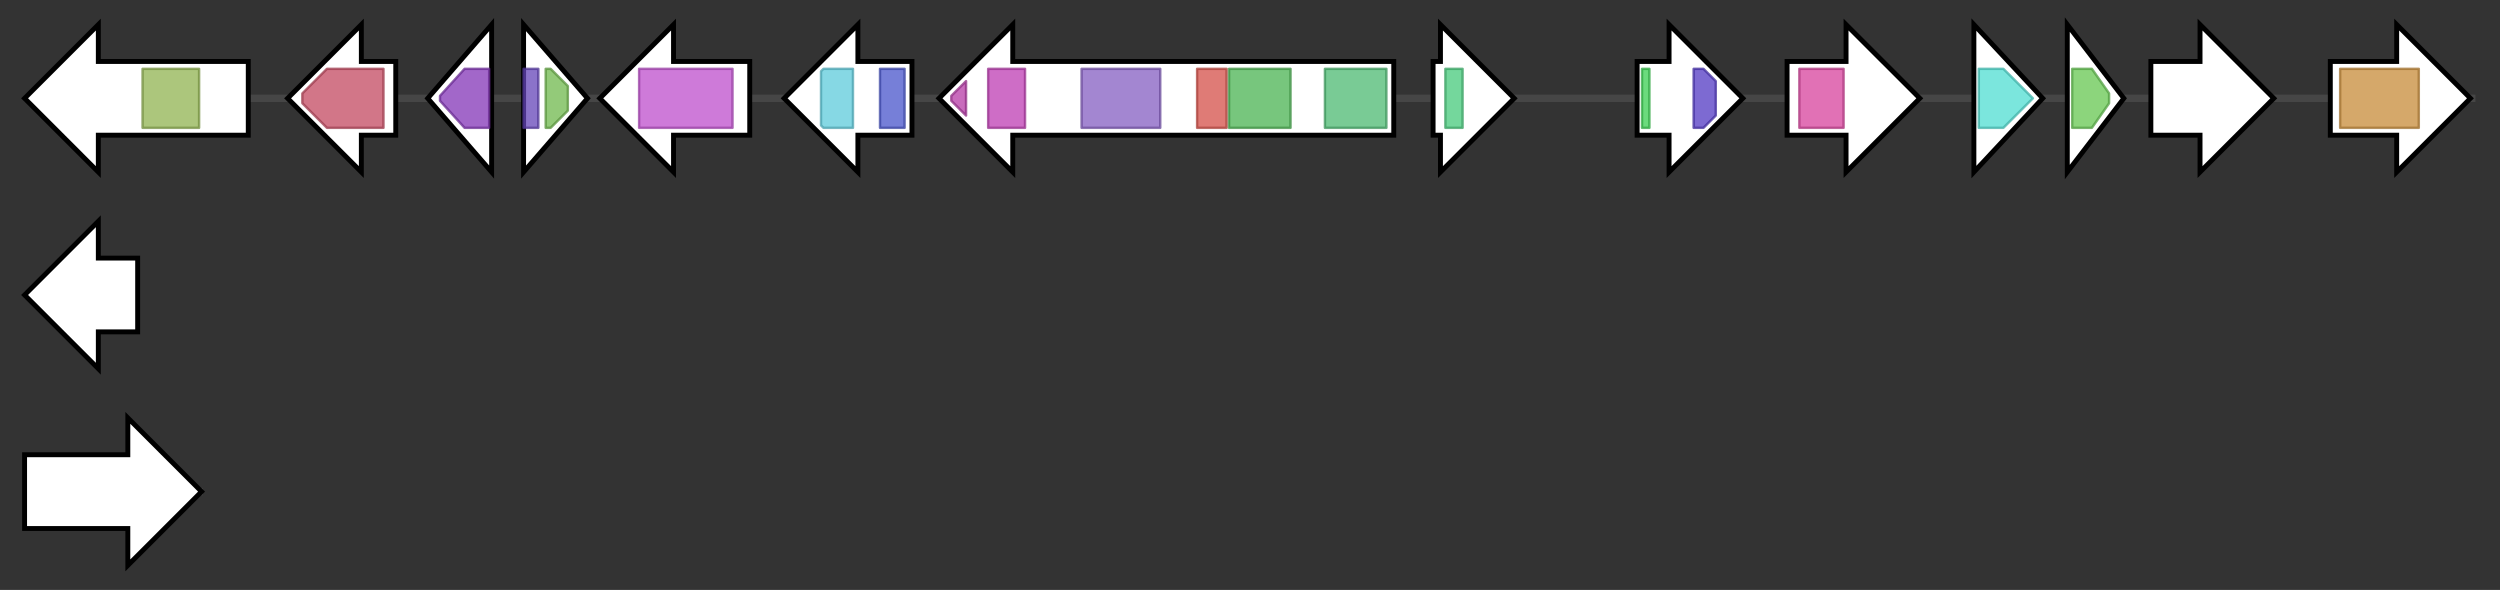 <svg version="1.1" baseProfile="full" xmlns="http://www.w3.org/2000/svg" width="1017.033" height="240">
	<rect width="100%" height="100%" fill="#333333" stroke="none"/>
	<g>
		<line x1="10" y1="40.0" x2="1007.033" y2="40.0" style="stroke:rgb(70,70,70); stroke-width:3 "/>
		<g>
			<title> (ANIA_00153)
putative Myb-like transcription factor (Eurofung)</title>
			<polygon class=" (ANIA_00153)
putative Myb-like transcription factor (Eurofung)" points="101,25 40,25 40,10 10,40 40,70 40,55 101,55" fill="rgb(255,255,255)" fill-opacity="1.0" stroke="rgb(0,0,0)" stroke-width="2"  />
			<g>
				<title>TRF (PF08558)
"Telomere repeat binding factor (TRF)"</title>
				<rect class="PF08558" x="58" y="28" stroke-linejoin="round" width="23" height="24" fill="rgb(144,179,80)" stroke="rgb(115,143,63)" stroke-width="1" opacity="0.75" />
			</g>
		</g>
		<g>
			<title> (ANIA_10023)
conserved hypothetical protein</title>
			<polygon class=" (ANIA_10023)
conserved hypothetical protein" points="161,25 147,25 147,10 117,40 147,70 147,55 161,55" fill="rgb(255,255,255)" fill-opacity="1.0" stroke="rgb(0,0,0)" stroke-width="2"  />
			<g>
				<title>Questin_oxidase (PF14027)
"Questin oxidase-like"</title>
				<polygon class="PF14027" points="123,38 133,28 156,28 156,52 133,52 123,42" stroke-linejoin="round" width="33" height="24" fill="rgb(195,73,96)" stroke="rgb(156,58,76)" stroke-width="1" opacity="0.75" />
			</g>
		</g>
		<g>
			<title> (ANIA_10044)
toxin biosynthesis protein, putative (AFU_orthologue; AFUA_4G14520)</title>
			<polygon class=" (ANIA_10044)
toxin biosynthesis protein, putative (AFU_orthologue; AFUA_4G14520)" points="174,40 200,10 200,70" fill="rgb(255,255,255)" fill-opacity="1.0" stroke="rgb(0,0,0)" stroke-width="2"  />
			<g>
				<title>NAD_binding_10 (PF13460)
"NAD(P)H-binding"</title>
				<polygon class="PF13460" points="179,39 189,28 199,28 199,52 189,52 179,41" stroke-linejoin="round" width="20" height="24" fill="rgb(131,53,182)" stroke="rgb(104,42,145)" stroke-width="1" opacity="0.75" />
			</g>
		</g>
		<g>
			<title> (ANIA_10038)
hypothetical protein</title>
			<polygon class=" (ANIA_10038)
hypothetical protein" points="213,10 239,40 213,70" fill="rgb(255,255,255)" fill-opacity="1.0" stroke="rgb(0,0,0)" stroke-width="2"  />
			<g>
				<title>GST_N (PF02798)
"Glutathione S-transferase, N-terminal domain"</title>
				<rect class="PF02798" x="213" y="28" stroke-linejoin="round" width="6" height="24" fill="rgb(100,68,184)" stroke="rgb(79,54,147)" stroke-width="1" opacity="0.75" />
			</g>
			<g>
				<title>GST_C (PF00043)
"Glutathione S-transferase, C-terminal domain"</title>
				<polygon class="PF00043" points="222,28 224,28 231,35 231,45 224,52 222,52" stroke-linejoin="round" width="9" height="24" fill="rgb(111,184,77)" stroke="rgb(88,147,61)" stroke-width="1" opacity="0.75" />
			</g>
		</g>
		<g>
			<title> (ANIA_10035)
conserved hypothetical protein</title>
			<polygon class=" (ANIA_10035)
conserved hypothetical protein" points="305,25 274,25 274,10 244,40 274,70 274,55 305,55" fill="rgb(255,255,255)" fill-opacity="1.0" stroke="rgb(0,0,0)" stroke-width="2"  />
			<g>
				<title>AMP-binding (PF00501)
"AMP-binding enzyme"</title>
				<polygon class="PF00501" points="260,28 260,28 298,28 298,52 260,52 260,52" stroke-linejoin="round" width="38" height="24" fill="rgb(189,78,204)" stroke="rgb(151,62,163)" stroke-width="1" opacity="0.75" />
			</g>
		</g>
		<g>
			<title> (ANIA_10022)
conserved hypothetical protein</title>
			<polygon class=" (ANIA_10022)
conserved hypothetical protein" points="371,25 349,25 349,10 319,40 349,70 349,55 371,55" fill="rgb(255,255,255)" fill-opacity="1.0" stroke="rgb(0,0,0)" stroke-width="2"  />
			<g>
				<title>Anthrone_oxy (PF08592)
"Anthrone oxygenase"</title>
				<polygon class="PF08592" points="334,29 335,28 347,28 347,52 335,52 334,51" stroke-linejoin="round" width="13" height="24" fill="rgb(94,203,219)" stroke="rgb(75,162,175)" stroke-width="1" opacity="0.75" />
			</g>
			<g>
				<title>EthD (PF07110)
"EthD domain"</title>
				<rect class="PF07110" x="358" y="28" stroke-linejoin="round" width="10" height="24" fill="rgb(72,84,203)" stroke="rgb(57,67,162)" stroke-width="1" opacity="0.75" />
			</g>
		</g>
		<g>
			<title> (ANIA_00150)
hypothetical protein similar to polyketide synthase (Broad)</title>
			<polygon class=" (ANIA_00150)
hypothetical protein similar to polyketide synthase (Broad)" points="567,25 412,25 412,10 382,40 412,70 412,55 567,55" fill="rgb(255,255,255)" fill-opacity="1.0" stroke="rgb(0,0,0)" stroke-width="2"  />
			<g>
				<title>PP-binding (PF00550)
"Phosphopantetheine attachment site"</title>
				<polygon class="PF00550" points="387,39 393,33 393,47 387,41" stroke-linejoin="round" width="6" height="24" fill="rgb(181,58,166)" stroke="rgb(144,46,132)" stroke-width="1" opacity="0.75" />
			</g>
			<g>
				<title>PS-DH (PF14765)
"Polyketide synthase dehydratase N-terminal domain"</title>
				<rect class="PF14765" x="402" y="28" stroke-linejoin="round" width="15" height="24" fill="rgb(189,61,178)" stroke="rgb(151,48,142)" stroke-width="1" opacity="0.75" />
			</g>
			<g>
				<title>Acyl_transf_1 (PF00698)
"Acyl transferase domain"</title>
				<rect class="PF00698" x="440" y="28" stroke-linejoin="round" width="32" height="24" fill="rgb(132,93,193)" stroke="rgb(105,74,154)" stroke-width="1" opacity="0.75" />
			</g>
			<g>
				<title>Ketoacyl-synt_C (PF02801)
"Beta-ketoacyl synthase, C-terminal domain"</title>
				<rect class="PF02801" x="487" y="28" stroke-linejoin="round" width="12" height="24" fill="rgb(212,79,72)" stroke="rgb(169,63,57)" stroke-width="1" opacity="0.75" />
			</g>
			<g>
				<title>ketoacyl-synt (PF00109)
"Beta-ketoacyl synthase, N-terminal domain"</title>
				<rect class="PF00109" x="500" y="28" stroke-linejoin="round" width="25" height="24" fill="rgb(74,179,82)" stroke="rgb(59,143,65)" stroke-width="1" opacity="0.75" />
			</g>
			<g>
				<title>SAT (PF16073)
"Starter unit:ACP transacylase in aflatoxin biosynthesis"</title>
				<rect class="PF16073" x="539" y="28" stroke-linejoin="round" width="25" height="24" fill="rgb(77,185,114)" stroke="rgb(61,148,91)" stroke-width="1" opacity="0.75" />
			</g>
		</g>
		<g>
			<title> (ANIA_00149)
metallo-beta-lactamase domain protein, putative (AFU_orthologue; AFUA_4G14570)</title>
			<polygon class=" (ANIA_00149)
metallo-beta-lactamase domain protein, putative (AFU_orthologue; AFUA_4G14570)" points="583,25 586,25 586,10 616,40 586,70 586,55 583,55" fill="rgb(255,255,255)" fill-opacity="1.0" stroke="rgb(0,0,0)" stroke-width="2"  />
			<g>
				<title>Lactamase_B (PF00753)
"Metallo-beta-lactamase superfamily"</title>
				<rect class="PF00753" x="588" y="28" stroke-linejoin="round" width="7" height="24" fill="rgb(70,201,123)" stroke="rgb(56,160,98)" stroke-width="1" opacity="0.75" />
			</g>
		</g>
		<g>
			<title> (ANIA_00148)
Putative Zn(II)2Cys6 transcription factor (Eurofung)</title>
			<polygon class=" (ANIA_00148)
Putative Zn(II)2Cys6 transcription factor (Eurofung)" points="666,25 679,25 679,10 709,40 679,70 679,55 666,55" fill="rgb(255,255,255)" fill-opacity="1.0" stroke="rgb(0,0,0)" stroke-width="2"  />
			<g>
				<title>Zn_clus (PF00172)
"Fungal Zn(2)-Cys(6) binuclear cluster domain"</title>
				<rect class="PF00172" x="668" y="28" stroke-linejoin="round" width="3" height="24" fill="rgb(58,207,82)" stroke="rgb(46,165,65)" stroke-width="1" opacity="0.75" />
			</g>
			<g>
				<title>AflR (PF08493)
"Aflatoxin regulatory protein"</title>
				<polygon class="PF08493" points="689,28 693,28 698,33 698,47 693,52 689,52" stroke-linejoin="round" width="9" height="24" fill="rgb(82,57,195)" stroke="rgb(65,45,156)" stroke-width="1" opacity="0.75" />
			</g>
		</g>
		<g>
			<title> (ANIA_00147)
conserved hypothetical protein</title>
			<polygon class=" (ANIA_00147)
conserved hypothetical protein" points="727,25 751,25 751,10 781,40 751,70 751,55 727,55" fill="rgb(255,255,255)" fill-opacity="1.0" stroke="rgb(0,0,0)" stroke-width="2"  />
			<g>
				<title>FAD_binding_3 (PF01494)
"FAD binding domain"</title>
				<rect class="PF01494" x="732" y="28" stroke-linejoin="round" width="18" height="24" fill="rgb(215,66,156)" stroke="rgb(172,52,124)" stroke-width="1" opacity="0.75" />
			</g>
		</g>
		<g>
			<title> (ANIA_00146)
oxidoreductase, putative (Eurofung)</title>
			<polygon class=" (ANIA_00146)
oxidoreductase, putative (Eurofung)" points="803,10 831,40 803,70" fill="rgb(255,255,255)" fill-opacity="1.0" stroke="rgb(0,0,0)" stroke-width="2"  />
			<g>
				<title>adh_short_C2 (PF13561)
"Enoyl-(Acyl carrier protein) reductase"</title>
				<polygon class="PF13561" points="805,28 815,28 827,40 815,52 805,52" stroke-linejoin="round" width="24" height="24" fill="rgb(79,221,209)" stroke="rgb(63,176,167)" stroke-width="1" opacity="0.75" />
			</g>
		</g>
		<g>
			<title> (ANIA_10049)
conidial pigment biosynthesis scytalone dehydratase (Eurofung)</title>
			<polygon class=" (ANIA_10049)
conidial pigment biosynthesis scytalone dehydratase (Eurofung)" points="841,10 864,40 841,70" fill="rgb(255,255,255)" fill-opacity="1.0" stroke="rgb(0,0,0)" stroke-width="2"  />
			<g>
				<title>Scytalone_dh (PF02982)
"Scytalone dehydratase"</title>
				<polygon class="PF02982" points="843,28 851,28 858,38 858,42 851,52 843,52" stroke-linejoin="round" width="15" height="24" fill="rgb(102,199,80)" stroke="rgb(81,159,64)" stroke-width="1" opacity="0.75" />
			</g>
		</g>
		<g>
			<title> (ANIA_10021)
toxin biosynthesis regulatory protein AflJ, putative (AFU_orthologue; AFUA_4G14550)</title>
			<polygon class=" (ANIA_10021)
toxin biosynthesis regulatory protein AflJ, putative (AFU_orthologue; AFUA_4G14550)" points="875,25 895,25 895,10 925,40 895,70 895,55 875,55" fill="rgb(255,255,255)" fill-opacity="1.0" stroke="rgb(0,0,0)" stroke-width="2"  />
		</g>
		<g>
			<title> (ANIA_10039)
conserved hypothetical protein</title>
			<polygon class=" (ANIA_10039)
conserved hypothetical protein" points="948,25 975,25 975,10 1005,40 975,70 975,55 948,55" fill="rgb(255,255,255)" fill-opacity="1.0" stroke="rgb(0,0,0)" stroke-width="2"  />
			<g>
				<title>His_Phos_2 (PF00328)
"Histidine phosphatase superfamily (branch 2)"</title>
				<rect class="PF00328" x="952" y="28" stroke-linejoin="round" width="32" height="24" fill="rgb(199,139,56)" stroke="rgb(159,111,44)" stroke-width="1" opacity="0.75" />
			</g>
		</g>
	</g>
	<g>
		<line x1="10" y1="120.0" x2="56.433" y2="120.0" style="stroke:rgb(70,70,70); stroke-width:3 "/>
		<g>
			<title> (ANIA_06784)
DMATS type aromatic prenyltransferase, putative (JCVI)</title>
			<polygon class=" (ANIA_06784)
DMATS type aromatic prenyltransferase, putative (JCVI)" points="56,105 40,105 40,90 10,120 40,150 40,135 56,135" fill="rgb(255,255,255)" fill-opacity="1.0" stroke="rgb(0,0,0)" stroke-width="2"  />
		</g>
	</g>
	<g>
		<line x1="10" y1="200.0" x2="82.533" y2="200.0" style="stroke:rgb(70,70,70); stroke-width:3 "/>
		<g>
			<title> (ANIA_07998)
conserved hypothetical protein</title>
			<polygon class=" (ANIA_07998)
conserved hypothetical protein" points="10,185 52,185 52,170 82,200 52,230 52,215 10,215" fill="rgb(255,255,255)" fill-opacity="1.0" stroke="rgb(0,0,0)" stroke-width="2"  />
		</g>
	</g>
</svg>
